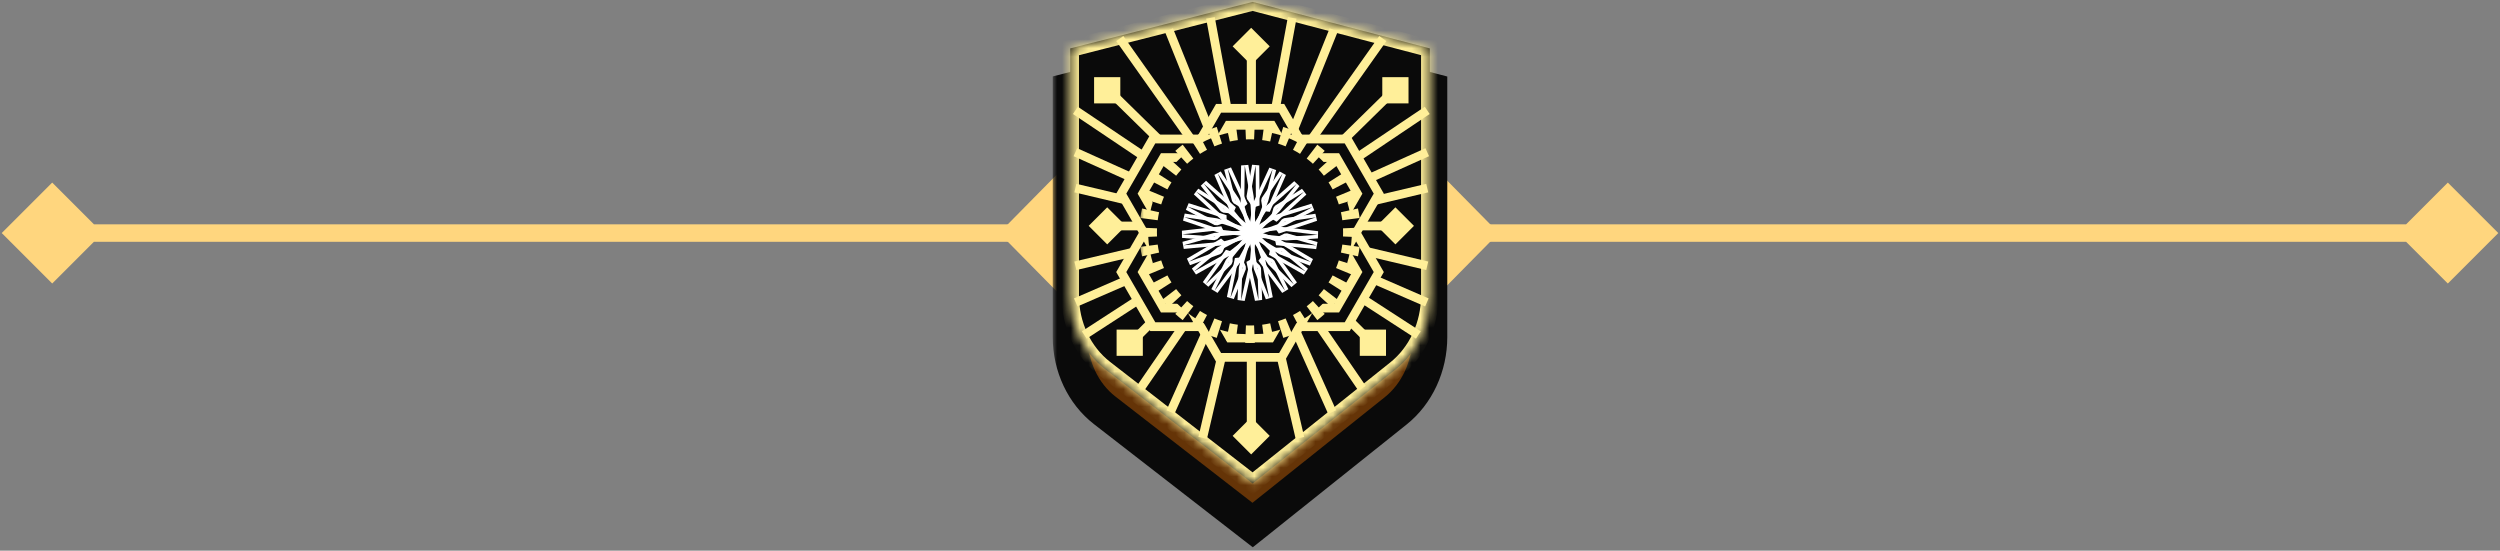 <svg width="286" height="63" viewBox="0 0 286 63" fill="none" xmlns="http://www.w3.org/2000/svg">
<rect x="0" y="0" width="286" height="63" fill="#808080" stroke="none"/>
<path d="M0.197 26.66L5.971 32.434L11.744 26.66L5.971 20.887L0.197 26.66ZM285.805 26.66L280.032 20.887L274.258 26.66L280.032 32.434L285.805 26.66ZM5.971 27.66H280.032V25.66H5.971V27.66Z" fill="#FFD67E"/>
<rect width="9.925" height="9.925" transform="matrix(0.702 0.712 -0.702 0.712 164.498 19.59)" fill="#FFD67E"/>
<rect width="9.925" height="9.925" transform="matrix(0.702 0.712 -0.702 0.712 121.275 19.59)" fill="#FFD67E"/>
<mask id="path-4-outside-1_554_4155" maskUnits="userSpaceOnUse" x="120.433" y="1.975" width="46" height="61" fill="black">
<rect fill="white" x="120.433" y="1.975" width="46" height="61"/>
<path d="M143.301 60.066L126.38 46.946C123.905 45.027 122.433 41.9 122.433 38.563L122.433 10.296L143.301 4.975L163.569 10.296L163.569 38.563C163.569 41.906 162.115 45.046 159.66 47.005L143.301 60.066Z"/>
</mask>
<path d="M143.301 60.066L126.38 46.946C123.905 45.027 122.433 41.9 122.433 38.563L122.433 10.296L143.301 4.975L163.569 10.296L163.569 38.563C163.569 41.906 162.115 45.046 159.66 47.005L143.301 60.066Z" fill="#653407"/>
<path d="M126.38 46.946L125.154 48.526L125.154 48.526L126.38 46.946ZM143.301 60.066L142.075 61.646L143.319 62.61L144.548 61.629L143.301 60.066ZM122.433 10.296L121.938 8.358L120.433 8.742L120.433 10.296L122.433 10.296ZM122.433 38.563L124.433 38.563L124.433 38.563L122.433 38.563ZM143.301 4.975L143.808 3.04L143.308 2.909L142.806 3.037L143.301 4.975ZM163.569 10.296L165.569 10.296L165.569 8.754L164.077 8.362L163.569 10.296ZM163.569 38.563L161.569 38.563L161.569 38.563L163.569 38.563ZM159.66 47.005L160.908 48.569L160.908 48.569L159.66 47.005ZM125.154 48.526L142.075 61.646L144.526 58.485L127.606 45.365L125.154 48.526ZM120.433 10.296L120.433 38.563L124.433 38.563L124.433 10.296L120.433 10.296ZM142.806 3.037L121.938 8.358L122.927 12.234L143.795 6.913L142.806 3.037ZM164.077 8.362L143.808 3.04L142.793 6.909L163.061 12.231L164.077 8.362ZM165.569 38.563L165.569 10.296L161.569 10.296L161.569 38.563L165.569 38.563ZM144.548 61.629L160.908 48.569L158.412 45.443L142.053 58.502L144.548 61.629ZM160.908 48.569C163.872 46.202 165.569 42.469 165.569 38.563L161.569 38.563C161.569 41.342 160.358 43.889 158.412 45.443L160.908 48.569ZM127.606 45.365C125.655 43.853 124.433 41.328 124.433 38.563L120.433 38.563C120.433 42.471 122.155 46.201 125.154 48.526L127.606 45.365Z" fill="#0A0A0A" mask="url(#path-4-outside-1_554_4155)"/>
<mask id="path-6-inside-2_554_4155" fill="white">
<path d="M143.301 55.31L126.38 42.19C123.905 40.271 122.433 37.143 122.433 33.806L122.433 5.539L143.301 0.217L163.57 5.539V12.606V19.673V26.739L163.57 33.806C163.57 37.149 162.117 40.289 159.662 42.249L143.301 55.31Z"/>
</mask>
<path d="M143.301 55.31L126.38 42.19C123.905 40.271 122.433 37.143 122.433 33.806L122.433 5.539L143.301 0.217L163.57 5.539V12.606V19.673V26.739L163.57 33.806C163.57 37.149 162.117 40.289 159.662 42.249L143.301 55.31Z" fill="#0A0A0A"/>
<path d="M126.38 42.19L125.767 42.98L125.767 42.98L126.38 42.19ZM143.301 55.31L142.689 56.1L143.31 56.582L143.925 56.091L143.301 55.31ZM122.433 5.539L122.186 4.57L121.433 4.762L121.433 5.539L122.433 5.539ZM122.433 33.806L123.433 33.806L123.433 33.806L122.433 33.806ZM143.301 0.217L143.555 -0.75L143.305 -0.816L143.054 -0.752L143.301 0.217ZM163.57 5.539H164.57V4.767L163.824 4.572L163.57 5.539ZM163.57 33.806L164.57 33.806L164.57 33.806L163.57 33.806ZM159.662 42.249L160.285 43.031L160.285 43.031L159.662 42.249ZM163.57 26.739L162.57 26.739L162.57 26.739L163.57 26.739ZM125.767 42.98L142.689 56.1L143.914 54.52L126.993 41.399L125.767 42.98ZM121.433 5.539L121.433 33.806L123.433 33.806L123.433 5.539L121.433 5.539ZM143.054 -0.752L122.186 4.57L122.68 6.508L143.548 1.186L143.054 -0.752ZM163.824 4.572L143.555 -0.75L143.047 1.184L163.317 6.506L163.824 4.572ZM143.925 56.091L160.285 43.031L159.038 41.468L142.677 54.528L143.925 56.091ZM160.285 43.031C162.995 40.867 164.57 37.431 164.57 33.806L162.57 33.806C162.57 36.868 161.238 39.711 159.038 41.468L160.285 43.031ZM126.993 41.399C124.78 39.684 123.433 36.857 123.433 33.806L121.433 33.806C121.433 37.429 123.03 40.858 125.767 42.98L126.993 41.399ZM164.57 19.673V12.606H162.57V19.673H164.57ZM164.57 12.606V5.539H162.57V12.606H164.57ZM164.57 33.806L164.57 26.739L162.57 26.739L162.57 33.806L164.57 33.806ZM164.57 26.739V19.673H162.57V26.739H164.57Z" fill="#FFEF99" mask="url(#path-6-inside-2_554_4155)"/>
<path d="M125.967 9.49L136.22 19.549" stroke="#FFEF99" stroke-miterlimit="10"/>
<path d="M123.025 17.411L134.924 22.775" stroke="#FFEF99" stroke-miterlimit="10"/>
<path d="M139.754 34.069L133.905 47.131" stroke="#FFEF99" stroke-miterlimit="10"/>
<path d="M133.724 3.425L139.591 18.029" stroke="#FFEF99" stroke-miterlimit="10"/>
<path d="M134.991 29.418L123.067 34.598" stroke="#FFEF99" stroke-miterlimit="10"/>
<path d="M123.025 21.517L134.481 24.23" stroke="#FFEF99" stroke-miterlimit="10"/>
<path d="M141.213 34.507L137.589 50.094" stroke="#FFEF99" stroke-miterlimit="10"/>
<path d="M128.105 4.414L138.246 18.748" stroke="#FFEF99" stroke-miterlimit="10"/>
<path d="M135.709 30.758L124.041 38.322" stroke="#FFEF99" stroke-miterlimit="10"/>
<path d="M123.025 12.627L135.767 21.188" stroke="#FFEF99" stroke-miterlimit="10"/>
<path d="M138.159 33.228L130.477 44.42" stroke="#FFEF99" stroke-miterlimit="10"/>
<path d="M138.476 2.047L141.315 17.504" stroke="#FFEF99" stroke-miterlimit="10"/>
<path d="M134.46 27.697L123.025 30.406" stroke="#FFEF99" stroke-miterlimit="10"/>
<path d="M143.164 3.987L143.164 50.135" stroke="#FFEF99" stroke-miterlimit="10"/>
<path d="M136.847 25.852H125.525" stroke="#FFEF99" stroke-miterlimit="10"/>
<path d="M134.46 34.152L129.386 39.205" stroke="#FFEF99" stroke-miterlimit="10"/>
<path d="M160.332 9.49L150.079 19.549" stroke="#FFEF99" stroke-miterlimit="10"/>
<path d="M163.273 17.411L151.374 22.775" stroke="#FFEF99" stroke-miterlimit="10"/>
<path d="M146.545 34.069L152.394 47.131" stroke="#FFEF99" stroke-miterlimit="10"/>
<path d="M152.575 3.425L146.708 18.029" stroke="#FFEF99" stroke-miterlimit="10"/>
<path d="M151.308 29.418L163.231 34.598" stroke="#FFEF99" stroke-miterlimit="10"/>
<path d="M163.273 21.517L151.818 24.23" stroke="#FFEF99" stroke-miterlimit="10"/>
<path d="M145.086 34.507L148.71 50.094" stroke="#FFEF99" stroke-miterlimit="10"/>
<path d="M158.193 4.414L148.052 18.748" stroke="#FFEF99" stroke-miterlimit="10"/>
<path d="M150.59 30.758L162.258 38.322" stroke="#FFEF99" stroke-miterlimit="10"/>
<path d="M163.273 12.627L150.532 21.188" stroke="#FFEF99" stroke-miterlimit="10"/>
<path d="M148.139 33.228L155.822 44.42" stroke="#FFEF99" stroke-miterlimit="10"/>
<path d="M147.823 2.047L144.984 17.504" stroke="#FFEF99" stroke-miterlimit="10"/>
<path d="M151.839 27.697L163.273 30.406" stroke="#FFEF99" stroke-miterlimit="10"/>
<path d="M143.135 3.987L143.135 50.135" stroke="#FFEF99" stroke-miterlimit="10"/>
<path d="M149.452 25.852H160.774" stroke="#FFEF99" stroke-miterlimit="10"/>
<path d="M151.839 34.152L156.913 39.205" stroke="#FFEF99" stroke-miterlimit="10"/>
<path d="M130.778 34.368L143.014 13.174L155.25 34.368H130.778Z" fill="#0A0A0A" stroke="#FFEF99"/>
<path d="M131.878 24.872L128.27 31.122L131.878 37.371H139.094L142.703 31.122L139.094 24.872H131.878Z" fill="#0A0A0A" stroke="#FFEF99"/>
<path d="M133.103 26.993L130.72 31.121L133.103 35.248H137.869L140.252 31.121L137.869 26.993H133.103Z" fill="#0A0A0A" stroke="#FFEF99"/>
<path d="M146.908 24.872L143.3 31.122L146.908 37.371H154.125L157.733 31.122L154.125 24.872H146.908Z" fill="#0A0A0A" stroke="#FFEF99"/>
<path d="M148.133 26.993L145.75 31.121L148.133 35.248H152.899L155.282 31.121L152.899 26.993H148.133Z" fill="#0A0A0A" stroke="#FFEF99"/>
<path d="M139.406 12.388L135.798 18.637L139.406 24.887H146.623L150.231 18.637L146.623 12.388H139.406Z" fill="#0A0A0A" stroke="#FFEF99"/>
<path d="M140.529 14.331L138.043 18.637L140.529 22.942H145.501L147.986 18.637L145.501 14.331H140.529Z" fill="#0A0A0A" stroke="#FFEF99"/>
<path d="M130.778 18.906L143.014 40.1L155.25 18.906H130.778Z" fill="#0A0A0A" stroke="#FFEF99"/>
<path d="M131.878 28.401L128.27 22.152L131.878 15.902H139.094L142.703 22.152L139.094 28.401H131.878Z" fill="#0A0A0A" stroke="#FFEF99"/>
<path d="M133.103 26.28L130.72 22.153L133.103 18.025H137.869L140.252 22.153L137.869 26.28H133.103Z" fill="#0A0A0A" stroke="#FFEF99"/>
<path d="M146.908 28.401L143.3 22.152L146.908 15.902H154.125L157.733 22.152L154.125 28.401H146.908Z" fill="#0A0A0A" stroke="#FFEF99"/>
<path d="M148.133 26.28L145.75 22.153L148.133 18.025H152.899L155.282 22.153L152.899 26.28H148.133Z" fill="#0A0A0A" stroke="#FFEF99"/>
<path d="M139.406 40.886L135.798 34.636L139.406 28.386H146.623L150.231 34.636L146.623 40.886H139.406Z" fill="#0A0A0A" stroke="#FFEF99"/>
<path d="M140.687 38.668L138.361 34.638L140.687 30.608H145.341L147.667 34.638L145.341 38.668H140.687Z" fill="#0A0A0A" stroke="#FFEF99"/>
<mask id="path-54-outside-3_554_4155" maskUnits="userSpaceOnUse" x="130.352" y="13.938" width="26" height="26" fill="black">
<rect fill="white" x="130.352" y="13.938" width="26" height="26"/>
<path d="M154.65 26.587C154.65 33.021 149.435 38.236 143.001 38.236C136.567 38.236 131.352 33.021 131.352 26.587C131.352 20.153 136.567 14.938 143.001 14.938C149.435 14.938 154.65 20.153 154.65 26.587Z"/>
</mask>
<path d="M154.65 26.587C154.65 33.021 149.435 38.236 143.001 38.236C136.567 38.236 131.352 33.021 131.352 26.587C131.352 20.153 136.567 14.938 143.001 14.938C149.435 14.938 154.65 20.153 154.65 26.587Z" fill="#0A0A0A"/>
<path d="M155.15 26.587C155.15 26.409 155.147 26.233 155.139 26.057L154.14 26.1C154.147 26.261 154.15 26.424 154.15 26.587H155.15ZM155.048 25.001C155.002 24.648 154.941 24.299 154.865 23.957L153.888 24.172C153.958 24.487 154.014 24.806 154.056 25.13L155.048 25.001ZM154.591 22.933C154.484 22.594 154.363 22.261 154.228 21.936L153.305 22.319C153.428 22.617 153.539 22.922 153.637 23.233L154.591 22.933ZM153.78 20.976C153.616 20.661 153.438 20.355 153.249 20.058L152.406 20.596C152.58 20.869 152.743 21.15 152.893 21.438L153.78 20.976ZM152.64 19.19C152.425 18.91 152.197 18.639 151.958 18.379L151.221 19.055C151.441 19.294 151.649 19.542 151.847 19.8L152.64 19.19ZM151.209 17.629C150.949 17.391 150.678 17.163 150.398 16.948L149.788 17.741C150.046 17.939 150.294 18.147 150.533 18.366L151.209 17.629ZM149.53 16.339C149.233 16.149 148.927 15.972 148.612 15.808L148.15 16.695C148.438 16.845 148.719 17.008 148.992 17.182L149.53 16.339ZM147.652 15.36C147.327 15.225 146.994 15.104 146.655 14.997L146.355 15.951C146.666 16.049 146.97 16.16 147.269 16.283L147.652 15.36ZM145.631 14.723C145.288 14.647 144.94 14.586 144.587 14.54L144.458 15.532C144.782 15.574 145.101 15.63 145.416 15.7L145.631 14.723ZM143.531 14.449C143.355 14.441 143.179 14.438 143.001 14.438V15.438C143.164 15.438 143.327 15.441 143.488 15.448L143.531 14.449ZM143.001 14.438C142.823 14.438 142.647 14.441 142.471 14.449L142.514 15.448C142.675 15.441 142.838 15.438 143.001 15.438V14.438ZM141.415 14.54C141.062 14.586 140.714 14.647 140.371 14.723L140.586 15.7C140.901 15.63 141.22 15.574 141.544 15.532L141.415 14.54ZM139.347 14.997C139.008 15.104 138.675 15.225 138.35 15.36L138.733 16.283C139.032 16.16 139.336 16.049 139.647 15.951L139.347 14.997ZM137.39 15.808C137.075 15.972 136.769 16.149 136.472 16.339L137.01 17.182C137.283 17.008 137.564 16.845 137.852 16.695L137.39 15.808ZM135.604 16.948C135.324 17.163 135.053 17.391 134.793 17.629L135.469 18.366C135.708 18.147 135.956 17.939 136.214 17.741L135.604 16.948ZM134.043 18.379C133.805 18.639 133.577 18.91 133.362 19.19L134.155 19.8C134.353 19.542 134.561 19.294 134.781 19.055L134.043 18.379ZM132.753 20.058C132.563 20.355 132.386 20.661 132.222 20.976L133.109 21.438C133.259 21.15 133.422 20.869 133.596 20.596L132.753 20.058ZM131.774 21.936C131.639 22.261 131.518 22.594 131.411 22.933L132.365 23.233C132.463 22.922 132.574 22.617 132.697 22.319L131.774 21.936ZM131.137 23.957C131.061 24.299 131 24.648 130.954 25.001L131.946 25.13C131.988 24.806 132.044 24.487 132.114 24.172L131.137 23.957ZM130.863 26.057C130.855 26.233 130.852 26.409 130.852 26.587H131.852C131.852 26.424 131.855 26.261 131.862 26.1L130.863 26.057ZM130.852 26.587C130.852 26.765 130.855 26.941 130.863 27.117L131.862 27.074C131.855 26.913 131.852 26.75 131.852 26.587H130.852ZM130.954 28.173C131 28.526 131.061 28.874 131.137 29.217L132.114 29.002C132.044 28.687 131.988 28.368 131.946 28.044L130.954 28.173ZM131.411 30.241C131.518 30.58 131.639 30.913 131.774 31.238L132.697 30.855C132.574 30.556 132.463 30.252 132.365 29.941L131.411 30.241ZM132.222 32.198C132.386 32.513 132.563 32.819 132.753 33.116L133.596 32.578C133.422 32.305 133.259 32.024 133.109 31.736L132.222 32.198ZM133.362 33.984C133.577 34.264 133.805 34.535 134.043 34.795L134.781 34.119C134.561 33.88 134.353 33.632 134.155 33.374L133.362 33.984ZM134.793 35.544C135.053 35.783 135.324 36.011 135.604 36.226L136.214 35.433C135.956 35.235 135.708 35.026 135.469 34.807L134.793 35.544ZM136.472 36.835C136.769 37.024 137.075 37.202 137.39 37.365L137.852 36.479C137.564 36.328 137.283 36.166 137.01 35.992L136.472 36.835ZM138.35 37.814C138.675 37.949 139.008 38.07 139.347 38.177L139.647 37.223C139.336 37.125 139.032 37.014 138.733 36.891L138.35 37.814ZM140.371 38.451C140.714 38.526 141.062 38.588 141.415 38.634L141.544 37.642C141.22 37.6 140.901 37.544 140.586 37.474L140.371 38.451ZM142.471 38.725C142.647 38.733 142.823 38.736 143.001 38.736V37.736C142.838 37.736 142.675 37.733 142.514 37.726L142.471 38.725ZM143.001 38.736C143.179 38.736 143.355 38.733 143.531 38.725L143.488 37.726C143.327 37.733 143.164 37.736 143.001 37.736V38.736ZM144.587 38.634C144.94 38.588 145.288 38.526 145.631 38.451L145.416 37.474C145.101 37.544 144.782 37.6 144.458 37.642L144.587 38.634ZM146.655 38.177C146.994 38.07 147.327 37.949 147.652 37.814L147.269 36.891C146.97 37.014 146.666 37.125 146.355 37.223L146.655 38.177ZM148.612 37.365C148.927 37.202 149.233 37.024 149.53 36.835L148.992 35.992C148.719 36.166 148.438 36.328 148.15 36.479L148.612 37.365ZM150.398 36.226C150.678 36.011 150.949 35.783 151.209 35.544L150.533 34.807C150.294 35.026 150.046 35.235 149.788 35.433L150.398 36.226ZM151.958 34.795C152.197 34.535 152.425 34.264 152.64 33.984L151.847 33.374C151.649 33.632 151.441 33.88 151.221 34.119L151.958 34.795ZM153.249 33.116C153.438 32.819 153.616 32.513 153.78 32.198L152.893 31.736C152.743 32.024 152.58 32.305 152.406 32.578L153.249 33.116ZM154.228 31.238C154.363 30.913 154.484 30.58 154.591 30.241L153.637 29.941C153.539 30.252 153.428 30.556 153.305 30.855L154.228 31.238ZM154.865 29.217C154.941 28.874 155.002 28.526 155.048 28.173L154.056 28.044C154.014 28.368 153.958 28.687 153.888 29.002L154.865 29.217ZM155.139 27.117C155.147 26.941 155.15 26.765 155.15 26.587H154.15C154.15 26.75 154.147 26.913 154.14 27.074L155.139 27.117ZM155.65 26.587C155.65 26.402 155.646 26.218 155.639 26.035L153.64 26.121C153.647 26.276 153.65 26.431 153.65 26.587H155.65ZM155.544 24.936C155.496 24.569 155.432 24.206 155.353 23.849L153.4 24.28C153.466 24.58 153.52 24.885 153.56 25.195L155.544 24.936ZM155.068 22.782C154.957 22.43 154.831 22.083 154.69 21.745L152.843 22.511C152.961 22.796 153.067 23.087 153.16 23.383L155.068 22.782ZM154.223 20.744C154.052 20.417 153.868 20.098 153.67 19.789L151.984 20.865C152.151 21.126 152.306 21.394 152.45 21.669L154.223 20.744ZM153.037 18.886C152.812 18.594 152.575 18.312 152.327 18.041L150.853 19.392C151.062 19.621 151.262 19.858 151.451 20.104L153.037 18.886ZM151.547 17.261C151.276 17.012 150.994 16.776 150.702 16.551L149.484 18.137C149.73 18.326 149.967 18.526 150.195 18.735L151.547 17.261ZM149.799 15.918C149.49 15.72 149.171 15.536 148.844 15.365L147.919 17.138C148.194 17.282 148.462 17.437 148.723 17.604L149.799 15.918ZM147.843 14.898C147.505 14.757 147.158 14.631 146.806 14.52L146.205 16.427C146.501 16.521 146.792 16.627 147.077 16.745L147.843 14.898ZM145.739 14.235C145.382 14.156 145.019 14.092 144.652 14.044L144.393 16.028C144.703 16.068 145.008 16.122 145.308 16.188L145.739 14.235ZM143.553 13.949C143.37 13.941 143.186 13.938 143.001 13.938V15.938C143.157 15.938 143.312 15.941 143.467 15.947L143.553 13.949ZM143.001 13.938C142.816 13.938 142.632 13.941 142.449 13.949L142.535 15.947C142.69 15.941 142.845 15.938 143.001 15.938V13.938ZM141.35 14.044C140.983 14.092 140.62 14.156 140.263 14.235L140.694 16.188C140.994 16.122 141.299 16.068 141.609 16.028L141.35 14.044ZM139.196 14.52C138.844 14.631 138.497 14.757 138.159 14.898L138.925 16.745C139.21 16.627 139.501 16.521 139.797 16.427L139.196 14.52ZM137.158 15.365C136.831 15.536 136.512 15.72 136.203 15.918L137.279 17.604C137.54 17.437 137.808 17.282 138.083 17.138L137.158 15.365ZM135.3 16.551C135.008 16.776 134.726 17.012 134.455 17.261L135.807 18.735C136.035 18.526 136.272 18.326 136.518 18.137L135.3 16.551ZM133.675 18.041C133.427 18.312 133.19 18.594 132.965 18.886L134.551 20.104C134.74 19.858 134.94 19.621 135.149 19.392L133.675 18.041ZM132.332 19.789C132.134 20.098 131.95 20.417 131.779 20.744L133.552 21.669C133.696 21.394 133.851 21.126 134.018 20.865L132.332 19.789ZM131.312 21.745C131.171 22.083 131.045 22.43 130.934 22.782L132.842 23.383C132.935 23.087 133.041 22.796 133.159 22.511L131.312 21.745ZM130.649 23.849C130.57 24.206 130.506 24.569 130.458 24.936L132.442 25.195C132.482 24.885 132.536 24.58 132.602 24.28L130.649 23.849ZM130.363 26.035C130.356 26.218 130.352 26.402 130.352 26.587H132.352C132.352 26.431 132.355 26.276 132.362 26.121L130.363 26.035ZM130.352 26.587C130.352 26.772 130.356 26.956 130.363 27.139L132.362 27.053C132.355 26.898 132.352 26.743 132.352 26.587H130.352ZM130.458 28.238C130.506 28.605 130.57 28.968 130.649 29.325L132.602 28.894C132.536 28.594 132.482 28.288 132.442 27.979L130.458 28.238ZM130.934 30.392C131.045 30.744 131.171 31.09 131.312 31.429L133.159 30.663C133.041 30.378 132.935 30.087 132.842 29.791L130.934 30.392ZM131.779 32.43C131.95 32.757 132.134 33.075 132.332 33.385L134.018 32.309C133.851 32.048 133.696 31.78 133.552 31.505L131.779 32.43ZM132.965 34.288C133.19 34.58 133.427 34.862 133.675 35.133L135.149 33.781C134.94 33.553 134.74 33.316 134.551 33.07L132.965 34.288ZM134.455 35.913C134.726 36.161 135.008 36.398 135.3 36.623L136.518 35.037C136.272 34.848 136.035 34.648 135.807 34.439L134.455 35.913ZM136.203 37.256C136.512 37.454 136.831 37.638 137.158 37.809L138.083 36.036C137.808 35.892 137.54 35.737 137.279 35.57L136.203 37.256ZM138.159 38.276C138.497 38.417 138.844 38.543 139.196 38.654L139.797 36.746C139.501 36.653 139.21 36.547 138.925 36.429L138.159 38.276ZM140.263 38.939C140.62 39.018 140.983 39.081 141.35 39.13L141.609 37.146C141.299 37.106 140.994 37.052 140.694 36.986L140.263 38.939ZM142.449 39.224C142.632 39.232 142.816 39.236 143.001 39.236V37.236C142.845 37.236 142.69 37.233 142.535 37.226L142.449 39.224ZM143.001 39.236C143.186 39.236 143.37 39.232 143.553 39.224L143.467 37.226C143.312 37.233 143.157 37.236 143.001 37.236V39.236ZM144.652 39.13C145.019 39.081 145.382 39.018 145.739 38.939L145.308 36.986C145.008 37.052 144.703 37.106 144.393 37.146L144.652 39.13ZM146.806 38.654C147.158 38.543 147.505 38.417 147.843 38.276L147.077 36.429C146.792 36.547 146.501 36.653 146.205 36.746L146.806 38.654ZM148.844 37.809C149.171 37.638 149.49 37.454 149.799 37.256L148.723 35.57C148.462 35.737 148.194 35.892 147.919 36.036L148.844 37.809ZM150.702 36.623C150.994 36.398 151.276 36.161 151.547 35.913L150.195 34.439C149.967 34.648 149.73 34.848 149.484 35.037L150.702 36.623ZM152.327 35.133C152.575 34.862 152.812 34.58 153.037 34.288L151.451 33.07C151.262 33.316 151.062 33.553 150.853 33.781L152.327 35.133ZM153.67 33.385C153.868 33.075 154.052 32.757 154.223 32.43L152.45 31.505C152.306 31.78 152.151 32.048 151.984 32.309L153.67 33.385ZM154.69 31.429C154.831 31.09 154.957 30.744 155.068 30.392L153.16 29.791C153.067 30.087 152.961 30.378 152.843 30.663L154.69 31.429ZM155.353 29.325C155.432 28.968 155.496 28.605 155.544 28.238L153.56 27.979C153.52 28.288 153.466 28.594 153.4 28.894L155.353 29.325ZM155.639 27.139C155.646 26.956 155.65 26.772 155.65 26.587H153.65C153.65 26.743 153.647 26.898 153.64 27.053L155.639 27.139Z" fill="#FFEF99" mask="url(#path-54-outside-3_554_4155)"/>
<rect x="141.013" y="5.303" width="3" height="3" transform="rotate(-45 141.013 5.303)" fill="#FFEF99"/>
<rect x="141.013" y="49.863" width="3" height="3" transform="rotate(-45 141.013 49.863)" fill="#FFEF99"/>
<rect x="125.164" y="8.828" width="3" height="3" fill="#FFEF99"/>
<rect width="3" height="3" transform="matrix(-1 0 0 1 161.134 8.828)" fill="#FFEF99"/>
<rect x="124.543" y="25.838" width="3" height="3" transform="rotate(-45 124.543 25.838)" fill="#FFEF99"/>
<rect width="3" height="3" transform="matrix(-0.707 -0.707 -0.707 0.707 161.756 25.838)" fill="#FFEF99"/>
<rect x="127.739" y="37.707" width="3" height="3" fill="#FFEF99"/>
<rect width="3" height="3" transform="matrix(-1 0 0 1 158.559 37.707)" fill="#FFEF99"/>
<path d="M150.541 24.866L146.164 26.323L146.954 25.373L150.541 24.866ZM150.541 24.451V24.702L150.483 24.455L146.896 24.962L146.635 25.108L145.845 26.057L146.295 26.717L150.672 25.26L150.541 24.703V24.451Z" fill="white"/>
<path d="M149.168 21.951L145.761 25.063L146.087 23.881L149.168 21.951ZM149.168 21.536V21.889L148.948 21.6L145.867 23.529L145.687 23.771L145.361 24.953L146.041 25.37L149.448 22.258L149.168 21.89V21.536Z" fill="white"/>
<path d="M146.164 26.323L150.745 26.862L147.13 27.093L143.258 26.693L146.164 26.323M146.212 25.911H146.112L143.206 26.281L143.216 27.105L147.087 27.506L147.156 27.507L150.771 27.276L150.793 26.449L146.212 25.911V25.911Z" fill="white"/>
<path d="M146.729 19.847L144.885 24.07L144.689 22.878L146.729 19.847ZM146.729 19.432V19.805L146.385 19.616L144.345 22.646L144.28 22.946L144.476 24.137L145.266 24.236L147.11 20.014L146.73 19.805V19.432H146.729Z" fill="white"/>
<path d="M139.308 19.844L141.345 22.906L143.258 26.692L141.106 24.022L139.308 19.844M139.653 19.614L138.927 20.008L140.726 24.186L140.784 24.283L142.935 26.953L143.628 26.506L141.716 22.719L141.691 22.676L139.653 19.615V19.614Z" fill="white"/>
<path d="M145.59 19.352L144.689 22.878L143.258 26.693L143.677 23.512L145.59 19.352ZM145.591 19.312L145.214 19.179L143.301 23.339L143.266 23.458L142.847 26.638L143.647 26.838L145.078 23.024L145.091 22.98L145.992 19.455L145.591 19.312Z" fill="white"/>
<path d="M142.397 18.93L143.01 22.535L143.258 26.692L142.341 23.494L142.397 18.93ZM142.806 18.861L141.982 18.925L141.926 23.489L141.942 23.608L142.859 26.807L143.672 26.668L143.424 22.511L143.419 22.466L142.806 18.861Z" fill="white"/>
<path d="M148.336 21.037L146.087 23.881L143.258 26.693L144.885 24.07L148.336 21.037ZM148.336 20.622V20.986L148.062 20.725L144.612 23.758L144.533 23.851L142.906 26.474L143.551 26.987L146.38 24.175L146.413 24.138L148.662 21.295L148.336 20.986V20.622H148.336Z" fill="white"/>
<path d="M143.645 18.917L143.677 23.512L143.01 22.535L143.645 18.917ZM143.236 18.846L142.601 22.464L142.667 22.77L143.335 23.747L144.092 23.51L144.06 18.915L143.236 18.846V18.846Z" fill="white"/>
<path d="M150.159 23.693L146.954 25.374L143.258 26.693L145.761 25.064L150.159 23.694M150.159 23.595L150.036 23.297L145.638 24.667L145.535 24.715L143.032 26.344L143.398 27.083L147.094 25.764L147.147 25.741L150.352 24.061L150.159 23.595Z" fill="white"/>
<path d="M140.583 28.815L140.596 29.938L137.941 32.506L140.583 28.814M140.245 28.573L137.604 32.265L138.23 32.805L140.885 30.237L141.011 29.934L140.998 28.811L140.245 28.574V28.573Z" fill="white"/>
<path d="M142.994 29.868L143.844 30.673L143.974 34.326L142.994 29.868ZM143.279 29.567L142.589 29.957L143.569 34.415L144.389 34.311L144.259 30.658L144.129 30.372L143.279 29.567Z" fill="white"/>
<path d="M144.298 29.578L145.419 29.998L147.015 33.265L144.298 29.578M144.444 29.189L143.964 29.825L146.682 33.511L147.389 33.083L145.793 29.816L145.565 29.609L144.444 29.189H144.444Z" fill="white"/>
<path d="M146.585 28.731L149.362 31.058L145.367 28.788L146.585 28.731ZM146.566 28.317L145.348 28.374L145.162 29.149L149.158 31.419L149.629 30.74L146.852 28.413L146.566 28.317Z" fill="white"/>
<path d="M135.858 23.64L140.192 25.014L139.141 25.382L135.858 23.64ZM135.983 23.244L135.663 24.006L138.946 25.749L139.278 25.774L140.329 25.406L140.318 24.619L135.983 23.244Z" fill="white"/>
<path d="M137.695 20.993L141.107 24.022L139.981 23.914L137.695 20.992M137.97 20.682L137.368 21.248L139.654 24.17L139.941 24.328L141.067 24.435L141.382 23.712L137.97 20.683V20.682Z" fill="white"/>
<path d="M140.449 19.323L142.341 23.494L141.346 22.906L140.449 19.323ZM140.827 19.151L140.046 19.423L140.943 23.006L141.134 23.263L142.13 23.851L142.719 23.322L140.827 19.151H140.827Z" fill="white"/>
<path d="M139.766 26.298L138.964 27.061L135.256 26.805L139.766 26.299M139.766 25.884V25.986L139.72 25.886L135.21 26.392L135.228 27.219L138.935 27.475L139.25 27.362L140.052 26.599L139.767 25.986V25.883L139.766 25.884Z" fill="white"/>
<path d="M139.905 27.645L139.477 28.669L135.993 29.941L139.905 27.645M139.905 27.23V27.471L139.695 27.288L135.783 29.584L136.135 30.332L139.619 29.06L139.86 28.83L140.288 27.806L139.905 27.471V27.23Z" fill="white"/>
<path d="M141.679 29.6L142.138 30.649L140.764 34.058L141.679 29.6M142.059 29.434L141.272 29.517L140.358 33.975L141.149 34.213L142.523 30.804L142.518 30.483L142.059 29.434H142.059Z" fill="white"/>
<path d="M143.258 26.692L139.905 27.645L135.385 28.064L138.964 27.061L143.258 26.692M143.259 26.277V26.473L143.223 26.279L138.928 26.648L138.852 26.662L135.273 27.665L135.423 28.478L139.943 28.059L140.018 28.045L143.372 27.092L143.259 26.474V26.277Z" fill="white"/>
<path d="M143.258 26.692L144.298 29.578L145.199 34.086L143.844 30.673L143.259 26.692M143.648 26.552L142.847 26.753L143.433 30.734L143.458 30.826L144.812 34.239L145.605 34.005L144.705 29.497L144.689 29.437L143.648 26.552Z" fill="white"/>
<path d="M143.258 26.692L146.025 27.638L149.992 29.994L146.585 28.731L143.258 26.692M143.392 26.299L143.041 27.046L146.369 29.085L146.441 29.12L149.847 30.384L150.204 29.638L146.237 27.282L146.16 27.246L143.393 26.3L143.392 26.299Z" fill="white"/>
<path d="M143.258 26.692L145.367 28.788L148.03 32.55L145.42 29.998L143.258 26.692ZM143.551 26.398L142.911 26.919L145.072 30.225L145.13 30.295L147.739 32.847L148.368 32.31L145.706 28.548L145.66 28.494L143.551 26.398V26.398Z" fill="white"/>
<path d="M143.258 26.692L141.679 29.6L138.952 33.26L140.597 29.938L143.258 26.692ZM143.259 26.277V26.645L142.938 26.429L140.276 29.675L140.225 29.754L138.581 33.076L139.285 33.509L142.012 29.849L142.044 29.799L143.623 26.89L143.259 26.645V26.277H143.259Z" fill="white"/>
<path d="M143.258 26.692L142.994 29.868L141.987 34.337L142.138 30.649L143.258 26.692ZM143.259 26.277V26.652L142.859 26.579L141.739 30.536L141.724 30.632L141.573 34.321L142.392 34.429L143.399 29.96L143.408 29.903L143.672 26.727L143.259 26.652V26.277L143.259 26.277Z" fill="white"/>
<path d="M143.258 26.692L140.583 28.815L136.616 31.042L139.477 28.669L143.259 26.692M143.259 26.277V26.621L143.066 26.325L139.285 28.302L139.212 28.351L136.351 30.723L136.819 31.404L140.786 29.177L140.841 29.141L143.516 27.018L143.258 26.621V26.278L143.259 26.277Z" fill="white"/>
<path d="M136.858 21.936L139.981 23.915L143.258 26.692L140.192 25.014L136.858 21.936ZM137.08 21.585L136.577 22.241L139.911 25.32L139.993 25.379L143.059 27.056L143.527 26.376L140.249 23.598L140.203 23.564L137.08 21.585V21.585Z" fill="white"/>
<path d="M147.13 27.092L150.61 28.087L146.025 27.638L147.129 27.092M147.244 26.694L146.946 26.721L145.841 27.266L145.984 28.052L150.569 28.501L150.724 27.689L147.244 26.694V26.694Z" fill="white"/>
<path d="M135.47 24.843L139.141 25.382L143.258 26.692L139.766 26.298L135.47 24.843ZM135.53 24.433L135.337 25.237L139.633 26.692L139.72 26.711L143.212 27.105L143.384 26.297L139.267 24.987L139.201 24.972L135.53 24.433V24.433Z" fill="white"/>
</svg>

